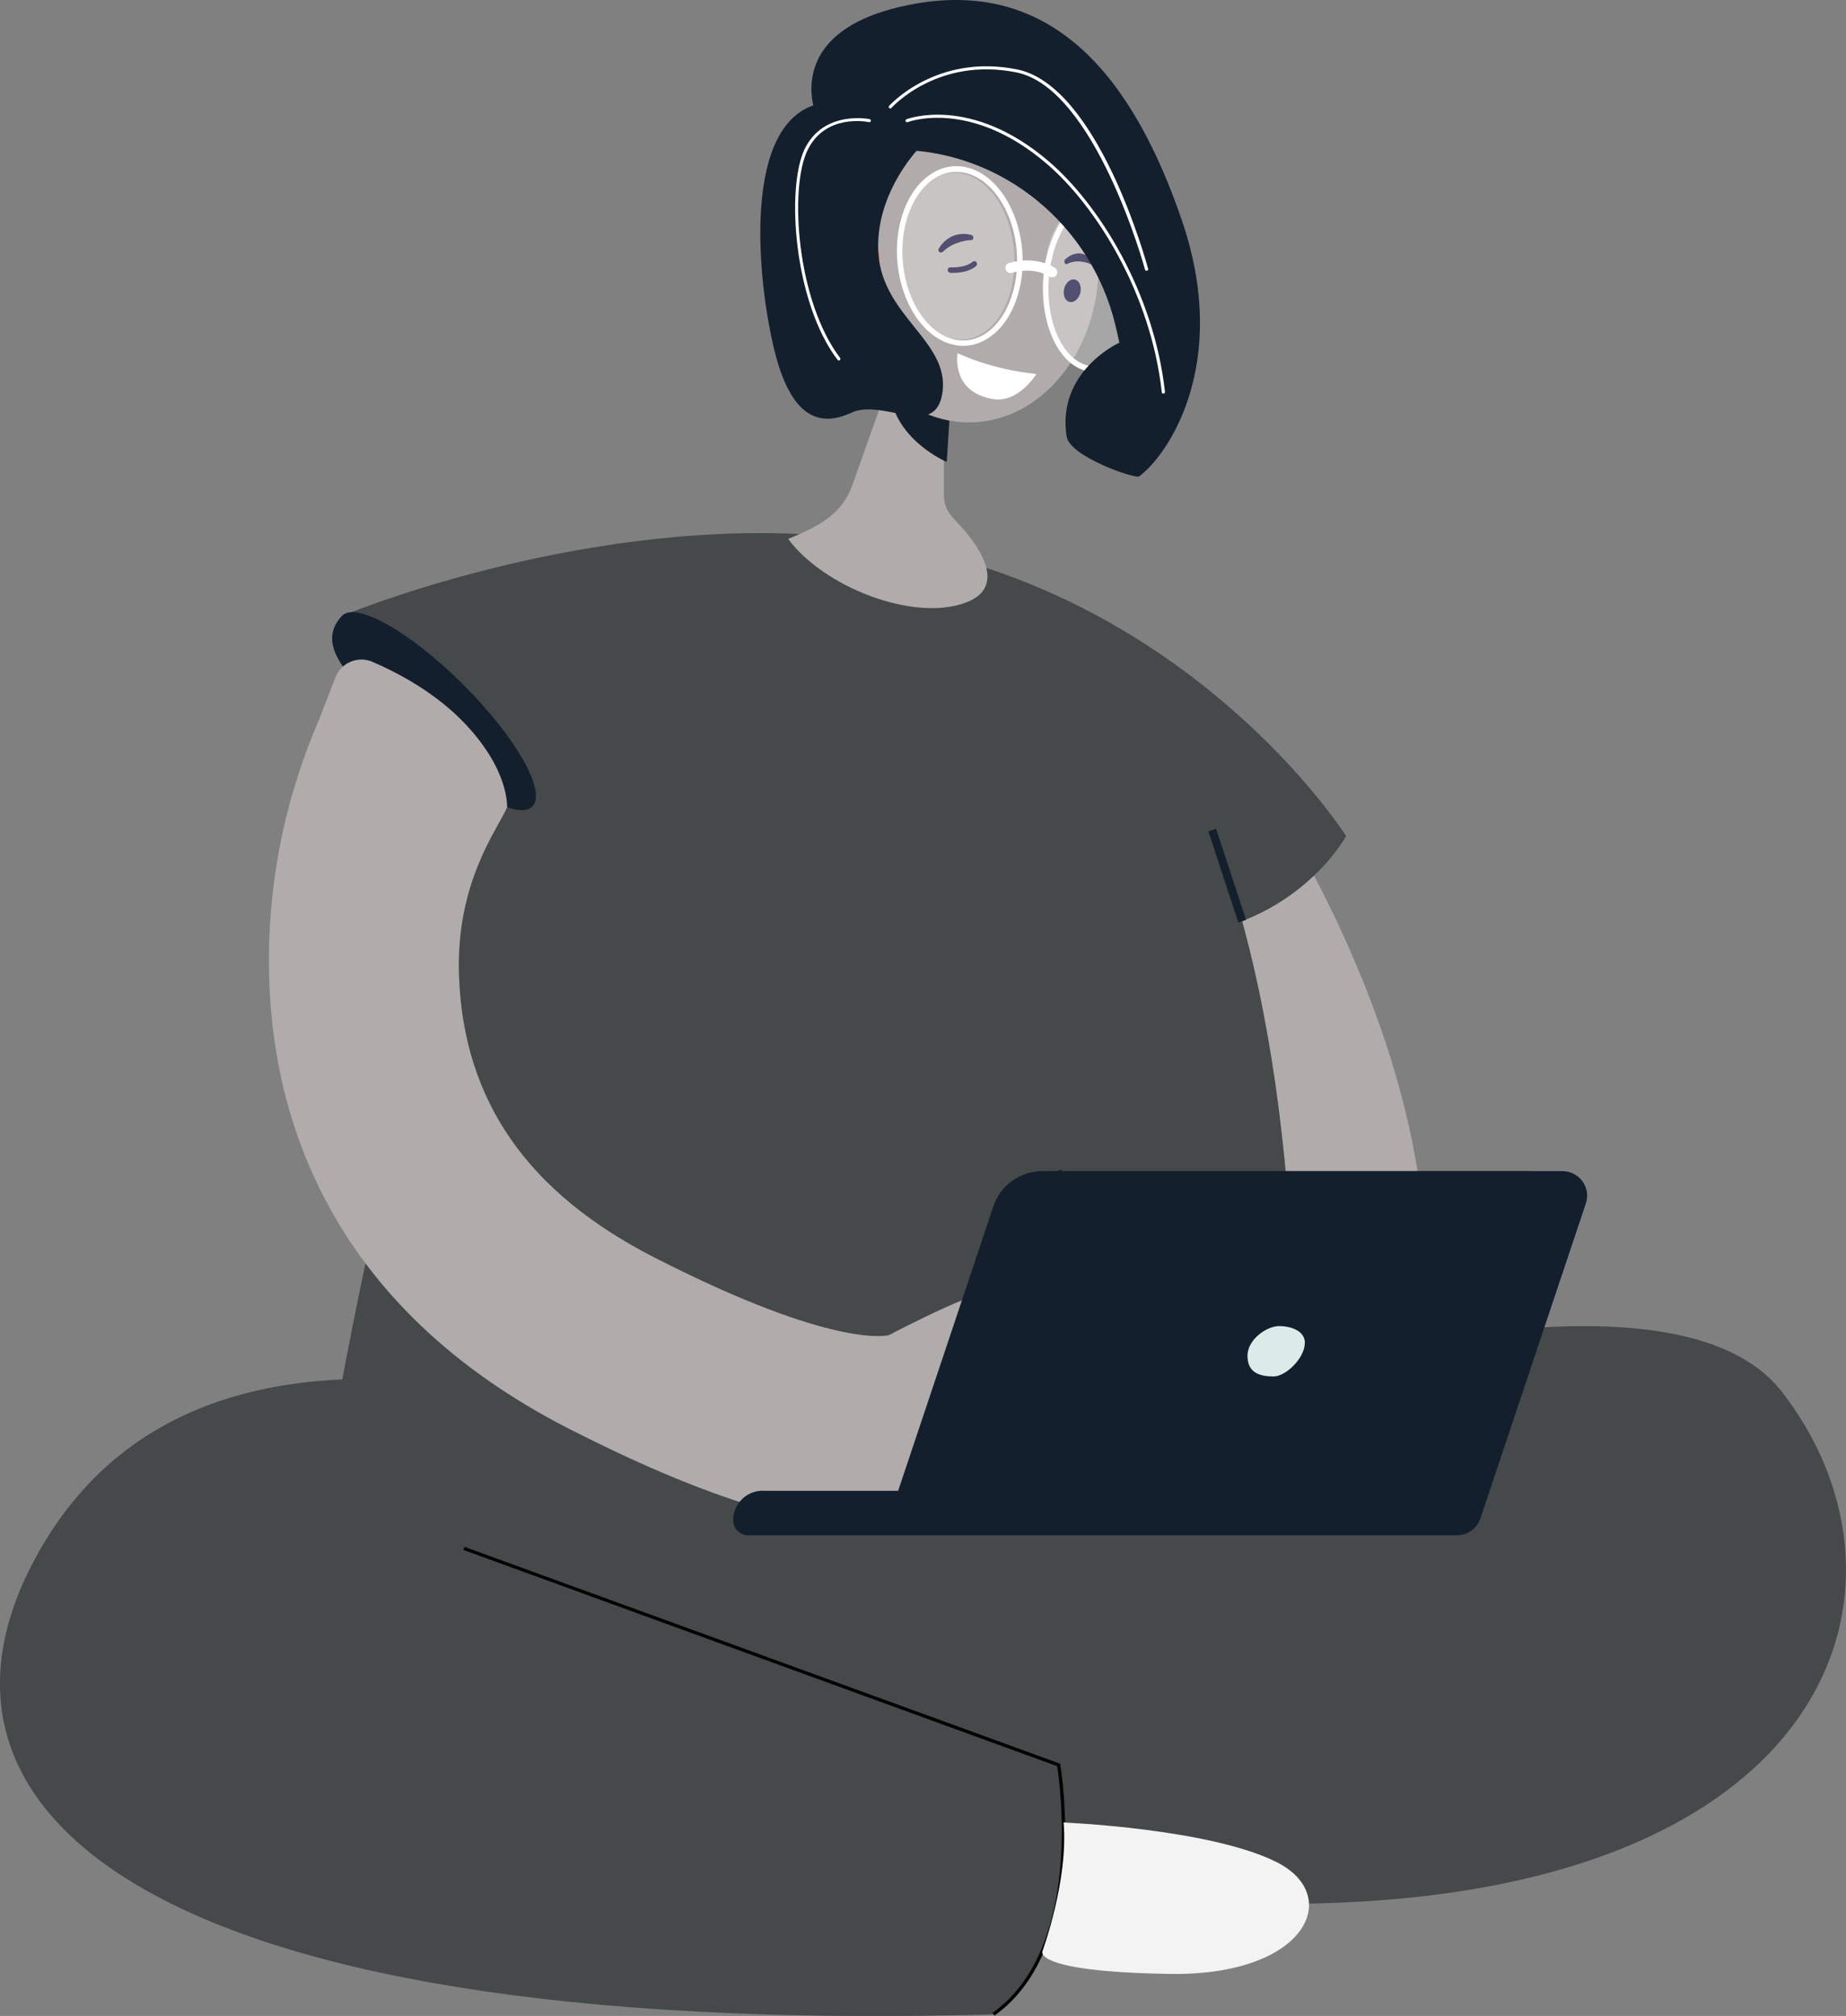 <svg width="424" height="463" viewBox="0 0 424 463" fill="none" xmlns="http://www.w3.org/2000/svg">
<rect x="0" y="0" width="424" height="463" fill="#808080" stroke="none"/>
<g clip-path="url(#clip0_173_966)">
<path d="M292.333 184.334C296.14 191.118 334.418 250.427 326.409 308.424L284.76 293.357L265.725 215.175L292.333 184.334Z" fill="#B1ABAB"/>
<path d="M126.007 160.049C126.007 160.049 151.596 114.142 213.903 126.836C276.189 139.53 310.203 228.722 293.29 405.377C293.29 405.377 194.326 366.026 65.635 397.74C65.635 397.74 86.813 226.662 126.007 160.049Z" fill="#454949"/>
<path d="M78.492 141.487L122.284 185.208C122.284 185.208 234.541 215.549 265.725 215.174C296.91 214.821 309.184 192.013 309.184 192.013C309.184 192.013 282.868 150.331 229.631 131.477C224.638 129.708 219.396 128.127 213.924 126.816C204.729 124.61 195.388 123.34 186.11 122.778C130.98 119.49 78.513 141.466 78.513 141.466L78.492 141.487Z" fill="#454949"/>
<path d="M78.492 141.487C71.502 149.103 82.278 157.406 94.386 169.476C106.473 181.546 118.976 188.6 122.284 185.208C125.592 181.816 118.498 169.289 106.39 157.219C94.303 145.149 81.696 137.991 78.492 141.487Z" fill="#131F2D"/>
<path d="M116.458 185.396C116.458 185.396 117.103 176.655 106.14 165.522C99.524 158.8 91.161 154.41 85.544 151.996C82.216 150.56 78.346 152.183 77.035 155.596L73.519 164.648L89.871 175.178L116.458 185.416V185.396Z" fill="#B1ABAB"/>
<path d="M193.828 347.359C193.828 347.359 58.749 274.129 10.318 354.018C-25.526 413.16 28.355 468.223 228.195 462.625C228.195 462.625 247.938 453.365 243.132 405.377C241.218 386.357 193.807 347.359 193.807 347.359H193.828Z" fill="#454949"/>
<path d="M193.827 347.359C193.827 347.359 373.737 273.63 409.333 319.724C450.253 372.685 411.018 462.625 221.371 430.474L198.258 405.377L193.827 347.359Z" fill="#454949"/>
<path d="M228.424 462.917L227.987 462.292C248.978 447.309 243.32 408.852 242.82 405.627L106.452 355.974L106.702 355.267L243.486 405.065L243.528 405.273C243.611 405.689 250.622 447.059 228.445 462.896L228.424 462.917Z" fill="#020202"/>
<path d="M244.297 418.571C244.297 418.571 277.458 419.923 293.019 427.561C308.601 435.198 300.28 453.844 268.658 453.344C237.037 452.845 239.429 448.142 239.429 448.142C239.429 448.142 245.441 431.764 244.297 418.571Z" fill="#F3F3F3"/>
<path d="M201.858 350.855C212.842 350.855 221.85 348.087 229.173 342.552C242.986 332.126 245.545 315.52 243.548 304.449L230.338 296.77C229.672 293.149 204.188 306.613 204.229 306.613C204.104 306.655 192.059 310.151 150.264 288.779C121.16 273.9 106.493 252.799 105.432 224.248C104.621 202.73 114.212 190.64 116.479 185.395C116.771 184.688 102.416 170.287 102.832 168.831L92.056 163.358C92.409 162.13 81.695 157.906 81.862 157.552L73.561 164.627C69.463 174.116 60.746 195.904 61.87 225.912C63.035 257.086 75.912 300.121 130.584 328.089C160.396 343.322 183.8 350.876 201.899 350.876L201.858 350.855Z" fill="#B1ABAB"/>
<path d="M210.72 352.603H327.304C329.738 352.603 331.901 351.043 332.692 348.753L356.928 276.377C358.156 272.735 355.41 268.968 351.54 268.968H239.429C234.311 268.968 229.776 272.215 228.174 277.043L205.352 345.195C204.125 348.837 206.871 352.603 210.741 352.603H210.72Z" fill="#131F2D"/>
<path d="M218.043 352.603H334.627C337.061 352.603 339.225 351.043 340.015 348.753L364.252 276.377C365.479 272.735 362.733 268.968 358.863 268.968H246.752C241.635 268.968 237.099 272.215 235.497 277.043L212.676 345.195C211.448 348.837 214.194 352.603 218.043 352.603Z" fill="#131F2D"/>
<path d="M299.718 308.424C299.718 305.677 296.556 304.553 293.789 304.553C291.022 304.553 286.508 307.571 286.528 311.42C286.549 315.582 289.815 316.124 292.561 316.124C295.308 316.124 299.697 311.92 299.697 308.424H299.718Z" fill="#DAEBE8"/>
<path d="M175.187 342.386H334.689V352.603H171.859C169.966 352.603 168.405 351.063 168.405 349.149C168.405 345.403 171.443 342.365 175.187 342.365V342.386Z" fill="#131F2D"/>
<path d="M226.323 305.573L225.595 305.386C225.824 304.491 231.399 283.618 235.144 276.876C238.951 270.03 243.611 268.677 243.798 268.635L244.006 269.364C244.006 269.364 239.45 270.695 235.809 277.251C232.106 283.91 226.385 305.365 226.323 305.594V305.573Z" fill="#131F2D"/>
<path d="M209.098 342.76V342.011C212.926 342.011 213.862 340.429 213.882 340.409L222.932 313.335L223.66 313.585L214.569 340.721C214.507 340.866 213.425 342.781 209.098 342.781V342.76Z" fill="#131F2D"/>
<path d="M181.187 123.711C188.26 120.777 193.42 117.988 195.708 111.579L202.761 91.747L204.82 85.962L216.907 52L216.845 86.378L216.803 107.001V113.535C216.782 117.967 219.424 119.029 222.503 123.045C223.752 124.668 231.803 134.532 222.025 138.32C209.855 143.043 189.03 134.699 181 123.732C181.062 123.732 181.146 123.732 181.208 123.69L181.187 123.711Z" fill="#B1ABAB"/>
<path d="M204.375 89.337C204.375 89.524 204.396 89.712 204.417 89.899C205.353 100.949 217.398 106.068 217.398 106.068L217.461 106.006L218.771 85.425C215.089 84.114 209.846 82.782 206.809 84.259C205.228 85.05 204.229 86.59 204.354 89.337H204.375Z" fill="#131F2D"/>
<path d="M252.348 60.39C252.161 40.225 238.576 23.952 221.995 24.015C205.415 24.077 192.121 40.475 192.309 60.64C192.496 80.805 206.081 97.078 222.661 97.016C239.242 96.953 252.535 80.555 252.348 60.39Z" fill="#B1ABAB"/>
<path d="M192.08 63.179C194.867 65.51 198.778 65.364 200.838 62.867C202.877 60.37 202.273 56.457 199.507 54.127C196.719 51.796 192.808 51.941 190.748 54.439C188.709 56.936 189.292 60.848 192.08 63.179Z" fill="#FF7955"/>
<path d="M223.223 55.125C223.389 55.042 223.514 54.896 223.555 54.688C223.618 54.355 223.41 54.022 223.077 53.96C222.89 53.918 218.479 52.524 215.629 57.061C215.442 57.352 215.525 57.727 215.796 57.914C216.066 58.101 216.399 57.976 216.649 57.747C219.062 55.396 222.661 55.125 222.827 55.167C222.952 55.188 223.098 55.167 223.202 55.125H223.223Z" fill="#080435"/>
<path d="M250.684 60.765C250.83 60.765 250.955 60.661 251.038 60.494C251.184 60.224 251.121 59.828 250.913 59.641C250.788 59.516 248.001 56.52 244.672 59.558C244.464 59.745 244.402 60.12 244.547 60.411C244.693 60.703 244.963 60.703 245.213 60.578C247.626 59.371 250.289 60.557 250.393 60.64C250.476 60.723 250.58 60.744 250.684 60.744V60.765Z" fill="#080435"/>
<path d="M244.422 66.3C244.068 67.716 244.609 69.089 245.628 69.339C246.648 69.609 247.771 68.673 248.125 67.258C248.479 65.843 247.938 64.469 246.918 64.219C245.899 63.949 244.775 64.885 244.422 66.3Z" fill="#080435"/>
<path d="M279.322 190.336L277.543 190.921L284.428 211.855L286.206 211.27L279.322 190.336Z" fill="#131F2D"/>
<path d="M253.805 85.05C251.704 85.695 249.582 85.508 247.585 84.467C241.177 81.138 237.932 69.817 240.324 59.225C241.801 52.711 245.15 47.675 249.27 45.761C251.724 44.616 254.283 44.679 256.655 45.907C263.062 49.236 266.308 60.557 263.915 71.149C262.438 77.662 259.089 82.698 254.97 84.613C254.595 84.8 254.2 84.946 253.826 85.05H253.805ZM250.788 46.531C250.455 46.635 250.123 46.76 249.811 46.905C246.045 48.654 242.966 53.356 241.572 59.495C239.284 69.547 242.259 80.243 248.188 83.323C250.206 84.363 252.369 84.405 254.45 83.448C258.215 81.7 261.294 76.997 262.688 70.858C264.956 60.806 262.001 50.11 256.072 47.03C254.387 46.156 252.577 45.99 250.788 46.531Z" fill="white"/>
<path opacity="0.3" d="M240.116 60.057C238.68 70.338 242.633 81.034 248.936 83.968C255.24 86.902 261.502 80.951 262.917 70.67C264.352 60.39 260.399 49.694 254.096 46.76C247.792 43.826 241.53 49.777 240.116 60.057Z" fill="white"/>
<path d="M224.222 78.974C222.017 79.66 219.708 79.577 217.44 78.703C209.722 75.769 204.729 64.511 206.289 53.586C207.205 47.218 210.138 42.14 214.32 39.664C217.19 37.957 220.353 37.708 223.452 38.873C231.171 41.807 236.163 53.065 234.603 63.99C233.688 70.358 230.754 75.436 226.573 77.912C225.803 78.37 225.013 78.724 224.222 78.974ZM217.024 39.851C216.317 40.08 215.63 40.371 214.944 40.787C211.157 43.014 208.391 47.884 207.538 53.794C206.04 64.178 210.679 74.832 217.877 77.559C220.623 78.599 223.39 78.349 225.928 76.872C229.714 74.645 232.481 69.776 233.334 63.866C234.832 53.481 230.193 42.827 222.995 40.101C220.998 39.352 218.959 39.268 217.024 39.872V39.851Z" fill="white"/>
<path d="M242.029 63.657C241.696 63.762 241.301 63.72 240.989 63.491C240.844 63.387 237.598 61.202 232.439 62.659C231.815 62.846 231.149 62.471 230.983 61.847C230.795 61.223 231.149 60.557 231.794 60.39C238.077 58.601 242.175 61.431 242.341 61.556C242.882 61.93 243.007 62.679 242.612 63.2C242.466 63.429 242.237 63.574 242.009 63.637L242.029 63.657Z" fill="white"/>
<path d="M207.121 34.419C230.587 35.065 250.642 51.775 256.176 74.603C256.488 75.935 256.8 77.288 257.091 78.703C257.091 78.703 242.674 85.217 244.984 100.221C245.712 104.924 260.794 110.022 261.627 109.419C268.013 104.799 282.784 83.822 271.487 50.693C260.191 17.564 241.78 -4.661 210.345 0.832C178.911 6.347 187.42 26.283 187.42 26.283C187.42 26.283 194.763 34.066 207.1 34.419H207.121Z" fill="#131F2D"/>
<path d="M211.511 33.566C211.511 33.566 211.053 34.024 210.325 34.856C207.558 38.103 200.922 47.176 201.775 58.434C202.836 72.606 217.919 78.412 216.504 89.857C215.089 101.303 202.961 91.335 195.534 94.789C188.107 98.243 181.616 95.809 177.83 80.305C174.044 64.802 170.049 27.594 188.523 23.723L211.511 33.587V33.566Z" fill="#131F2D"/>
<path d="M267.306 90.398C267.306 90.398 267.264 90.398 267.243 90.398C267.035 90.419 266.869 90.273 266.848 90.086C264.31 67.278 251.724 47.28 240.386 37.583C222.848 22.579 208.619 27.989 208.473 28.052C208.286 28.114 208.078 28.052 208.015 27.844C207.932 27.656 208.015 27.448 208.223 27.386C208.369 27.323 222.973 21.746 240.864 37.042C252.306 46.822 265.017 67.008 267.576 90.003C267.576 90.169 267.493 90.336 267.327 90.377L267.306 90.398Z" fill="white"/>
<path d="M192.787 82.782C192.641 82.823 192.496 82.782 192.392 82.657C182.281 69.401 180.534 43.097 184.819 34.232C189.188 25.222 199.652 27.344 199.756 27.365C199.943 27.407 200.068 27.594 200.027 27.781C199.985 27.968 199.798 28.093 199.611 28.052C199.194 27.968 189.583 26.012 185.464 34.524C181.241 43.243 183.009 69.131 192.953 82.199C193.078 82.366 193.037 82.574 192.891 82.699C192.849 82.719 192.808 82.74 192.787 82.761V82.782Z" fill="white"/>
<path d="M263.437 62.18C263.25 62.242 263.042 62.118 263 61.93C262.896 61.514 251.537 20.269 233.459 16.627C215.339 12.985 204.854 24.66 204.75 24.785C204.625 24.93 204.396 24.951 204.251 24.826C204.105 24.701 204.084 24.472 204.209 24.327C204.313 24.202 215.089 12.215 233.605 15.94C252.141 19.665 263.25 60.037 263.707 61.743C263.749 61.93 263.645 62.118 263.458 62.18H263.437Z" fill="white"/>
<path d="M238.057 85.883C238.057 85.883 228.841 85.217 219.937 81.117C219.937 81.117 218.314 90.128 228.217 91.668C233.979 92.563 238.057 85.883 238.057 85.883Z" fill="white"/>
<path d="M224.118 60.078C224.118 60.078 224.222 60.161 224.264 60.203C224.493 60.474 224.472 60.869 224.201 61.098C222.932 62.201 220.977 62.721 218.376 62.679C218.043 62.679 217.669 62.388 217.669 62.055C217.669 61.722 217.835 61.431 218.189 61.41H218.397C221.226 61.452 222.662 60.744 223.369 60.141C223.577 59.953 223.889 59.933 224.118 60.078Z" fill="#080435"/>
<path opacity="0.3" d="M207.33 53.898C205.894 64.115 210.429 74.624 217.44 77.351C224.451 80.077 231.296 73.979 232.731 63.762C234.166 53.544 229.631 43.035 222.62 40.309C215.61 37.583 208.765 43.68 207.33 53.898Z" fill="white"/>
</g>
<defs>
<clipPath id="clip0_173_966">
<rect width="424" height="463" fill="white"/>
</clipPath>
</defs>
</svg>
